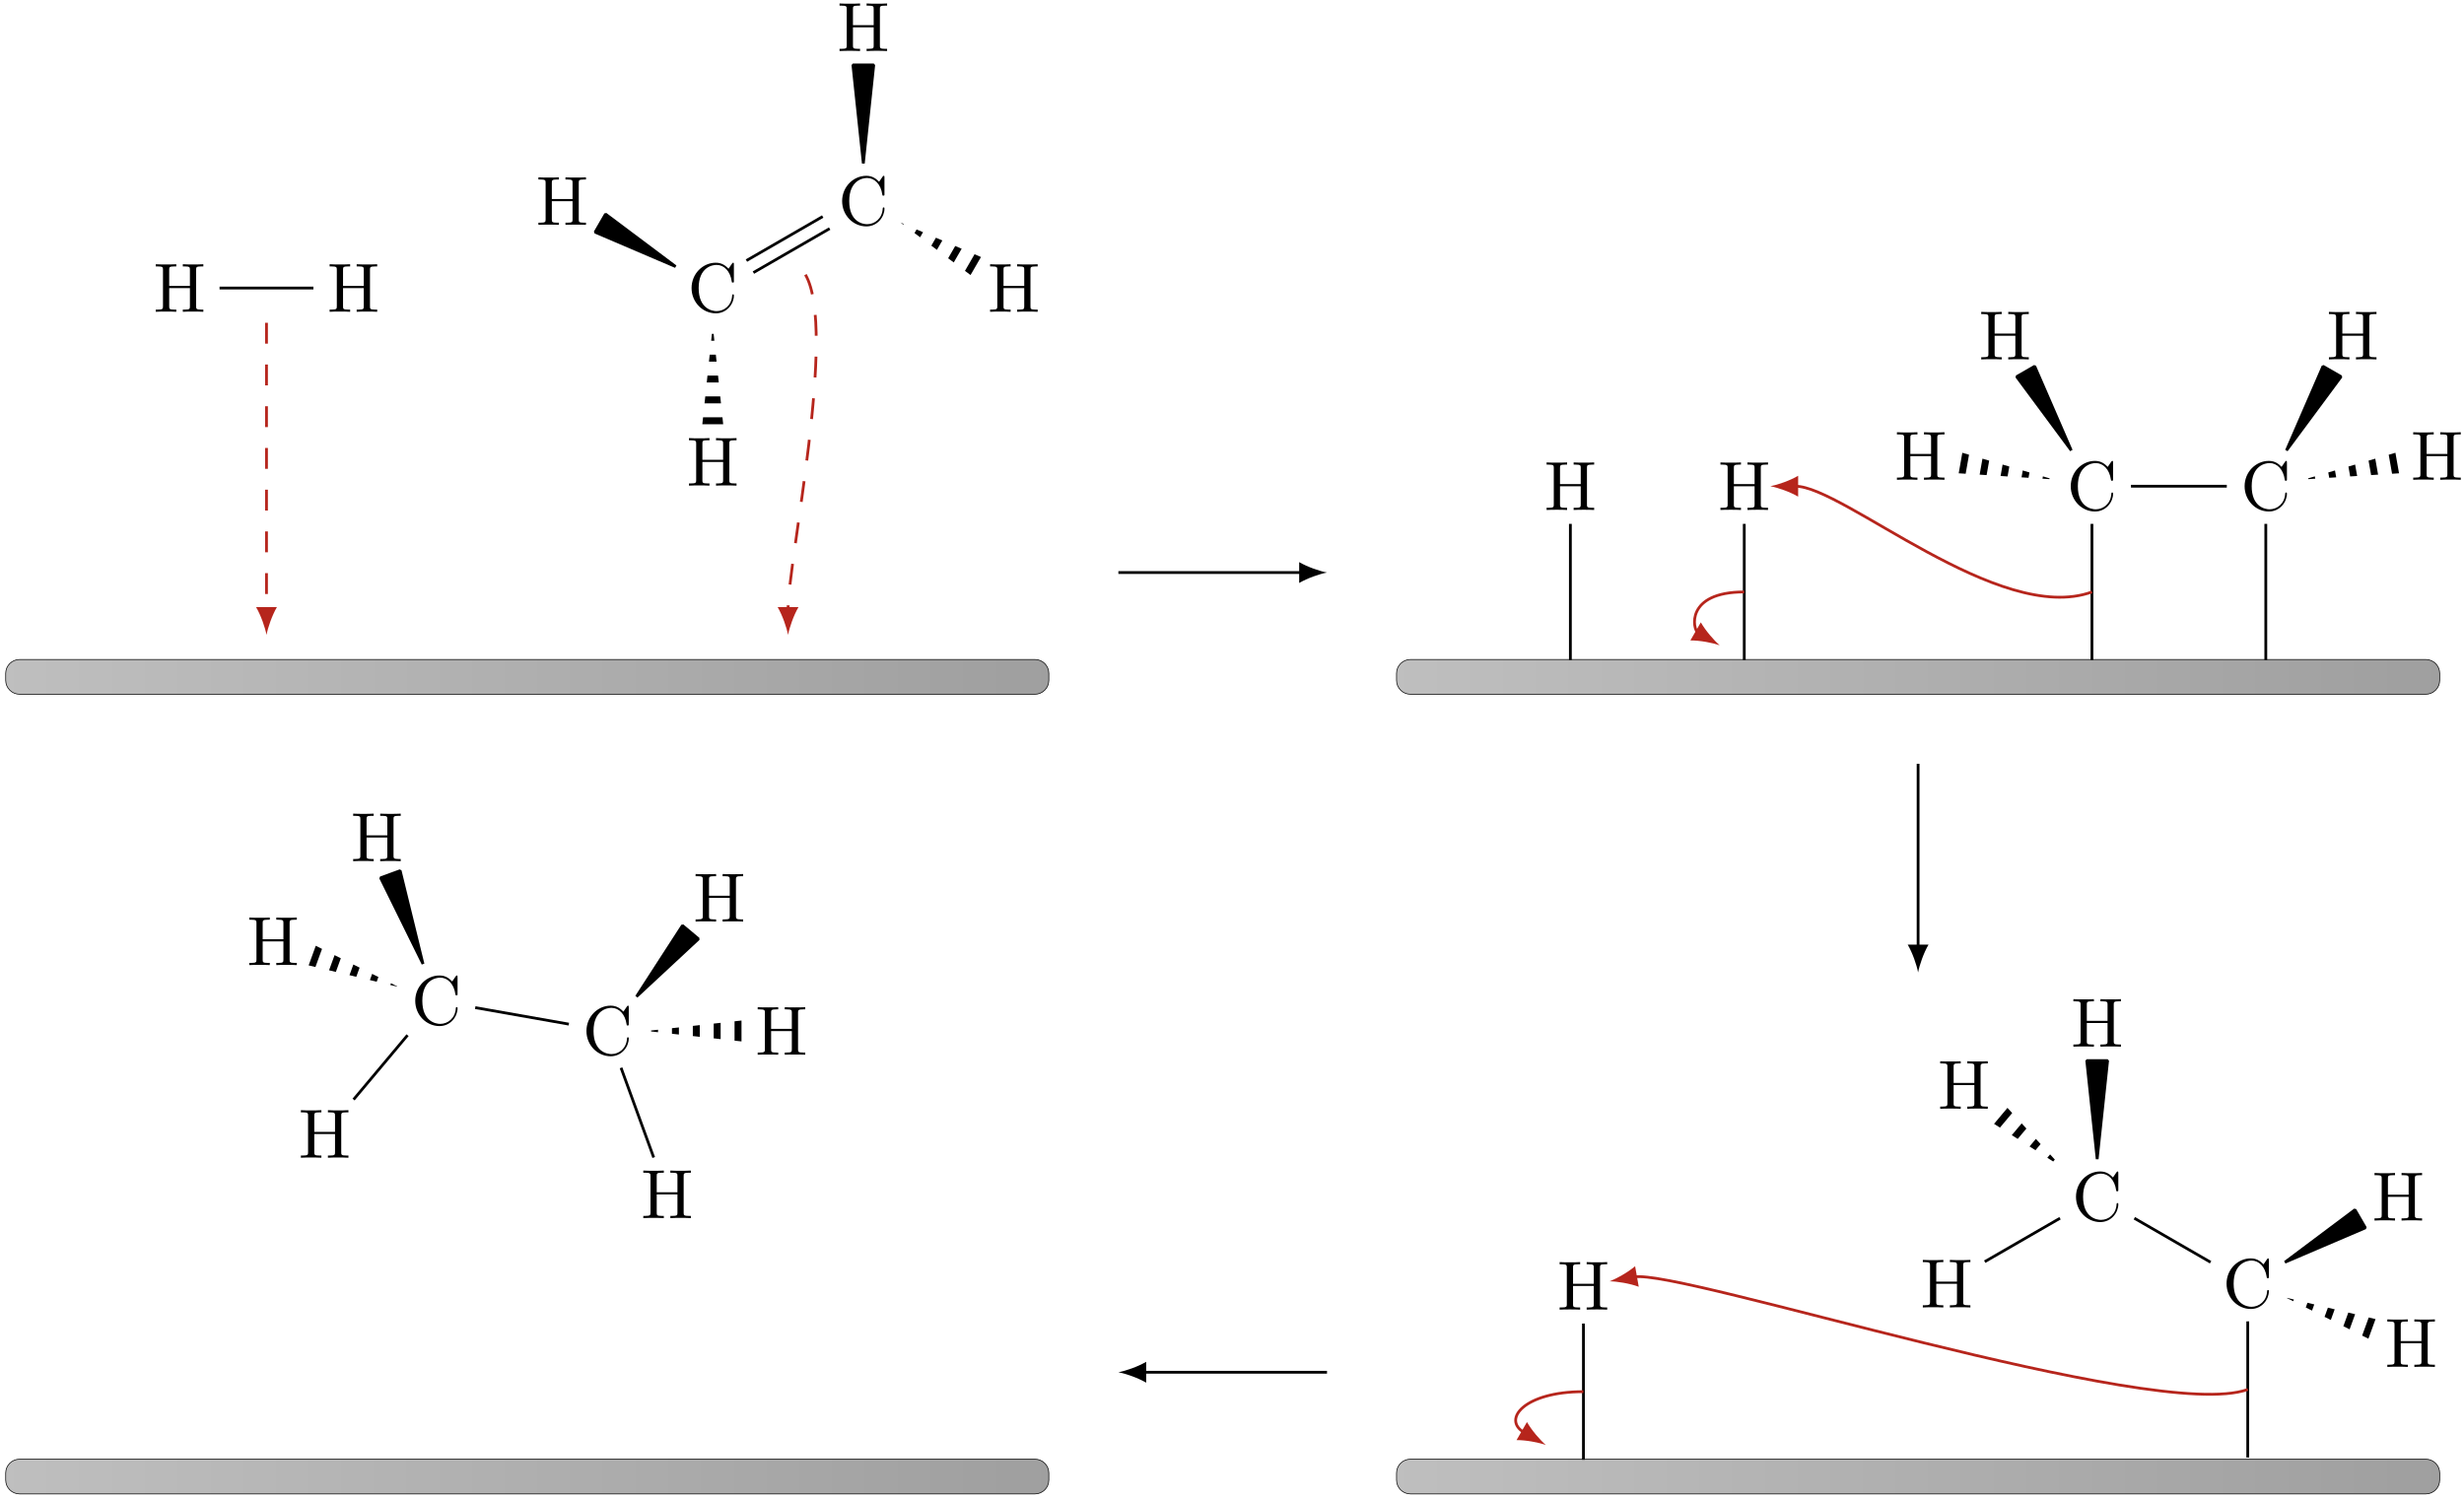 <?xml version="1.0" encoding="UTF-8"?>
<svg xmlns="http://www.w3.org/2000/svg" xmlns:xlink="http://www.w3.org/1999/xlink" width="353pt" height="215pt" viewBox="0 0 353 215" version="1.1">
<defs>
<g>
<symbol overflow="visible" id="glyph0-0">
<path style="stroke:none;" d=""/>
</symbol>
<symbol overflow="visible" id="glyph0-1">
<path style="stroke:none;" d="M 0.562 -3.406 C 0.562 -1.344 2.172 0.219 4.031 0.219 C 5.656 0.219 6.625 -1.172 6.625 -2.328 C 6.625 -2.422 6.625 -2.5 6.5 -2.5 C 6.391 -2.5 6.391 -2.438 6.375 -2.328 C 6.297 -0.906 5.234 -0.094 4.141 -0.094 C 3.531 -0.094 1.578 -0.422 1.578 -3.406 C 1.578 -6.375 3.531 -6.719 4.141 -6.719 C 5.219 -6.719 6.109 -5.812 6.312 -4.359 C 6.328 -4.219 6.328 -4.188 6.469 -4.188 C 6.625 -4.188 6.625 -4.219 6.625 -4.422 L 6.625 -6.781 C 6.625 -6.953 6.625 -7.031 6.516 -7.031 C 6.484 -7.031 6.438 -7.031 6.359 -6.906 L 5.859 -6.172 C 5.5 -6.531 4.984 -7.031 4.031 -7.031 C 2.156 -7.031 0.562 -5.438 0.562 -3.406 Z M 0.562 -3.406 "/>
</symbol>
<symbol overflow="visible" id="glyph0-2">
<path style="stroke:none;" d="M 6.109 -6.031 C 6.109 -6.391 6.125 -6.5 6.891 -6.5 L 7.141 -6.5 L 7.141 -6.812 C 6.781 -6.781 6.047 -6.781 5.672 -6.781 C 5.297 -6.781 4.547 -6.781 4.203 -6.812 L 4.203 -6.5 L 4.438 -6.5 C 5.203 -6.5 5.219 -6.391 5.219 -6.031 L 5.219 -3.703 L 2.25 -3.703 L 2.25 -6.031 C 2.25 -6.391 2.266 -6.5 3.031 -6.5 L 3.266 -6.5 L 3.266 -6.812 C 2.922 -6.781 2.188 -6.781 1.797 -6.781 C 1.422 -6.781 0.672 -6.781 0.328 -6.812 L 0.328 -6.5 L 0.562 -6.5 C 1.328 -6.5 1.359 -6.391 1.359 -6.031 L 1.359 -0.781 C 1.359 -0.422 1.328 -0.312 0.562 -0.312 L 0.328 -0.312 L 0.328 0 C 0.672 -0.031 1.422 -0.031 1.797 -0.031 C 2.172 -0.031 2.922 -0.031 3.266 0 L 3.266 -0.312 L 3.031 -0.312 C 2.266 -0.312 2.25 -0.422 2.25 -0.781 L 2.25 -3.391 L 5.219 -3.391 L 5.219 -0.781 C 5.219 -0.422 5.203 -0.312 4.438 -0.312 L 4.203 -0.312 L 4.203 0 C 4.547 -0.031 5.281 -0.031 5.656 -0.031 C 6.047 -0.031 6.781 -0.031 7.141 0 L 7.141 -0.312 L 6.891 -0.312 C 6.125 -0.312 6.109 -0.422 6.109 -0.781 Z M 6.109 -6.031 "/>
</symbol>
</g>
<clipPath id="clip1">
  <path d="M 0 94 L 151 94 L 151 100 L 0 100 Z M 0 94 "/>
</clipPath>
<clipPath id="clip2">
  <path d="M 0.816 97.473 L 0.816 96.477 C 0.816 95.375 1.711 94.484 2.809 94.484 L 148.266 94.484 C 149.367 94.484 150.258 95.375 150.258 96.477 L 150.258 97.473 C 150.258 98.57 149.367 99.465 148.266 99.465 L 2.809 99.465 C 1.711 99.465 0.816 98.57 0.816 97.473 Z M 0.816 97.473 "/>
</clipPath>
<linearGradient id="linear0" gradientUnits="userSpaceOnUse" x1="0" y1="25.003" x2="0" y2="74.997" gradientTransform="matrix(0,-0.1,-2.989,0,224.999,101.955)">
<stop offset="0" style="stop-color:rgb(62.5%,62.5%,62.5%);stop-opacity:1;"/>
<stop offset="0.031" style="stop-color:rgb(62.695%,62.695%,62.695%);stop-opacity:1;"/>
<stop offset="0.062" style="stop-color:rgb(63.086%,63.086%,63.086%);stop-opacity:1;"/>
<stop offset="0.094" style="stop-color:rgb(63.477%,63.477%,63.477%);stop-opacity:1;"/>
<stop offset="0.125" style="stop-color:rgb(63.867%,63.867%,63.867%);stop-opacity:1;"/>
<stop offset="0.156" style="stop-color:rgb(64.258%,64.258%,64.258%);stop-opacity:1;"/>
<stop offset="0.188" style="stop-color:rgb(64.648%,64.648%,64.648%);stop-opacity:1;"/>
<stop offset="0.219" style="stop-color:rgb(65.039%,65.039%,65.039%);stop-opacity:1;"/>
<stop offset="0.25" style="stop-color:rgb(65.43%,65.43%,65.43%);stop-opacity:1;"/>
<stop offset="0.281" style="stop-color:rgb(65.82%,65.82%,65.82%);stop-opacity:1;"/>
<stop offset="0.312" style="stop-color:rgb(66.211%,66.211%,66.211%);stop-opacity:1;"/>
<stop offset="0.344" style="stop-color:rgb(66.602%,66.602%,66.602%);stop-opacity:1;"/>
<stop offset="0.375" style="stop-color:rgb(66.992%,66.992%,66.992%);stop-opacity:1;"/>
<stop offset="0.406" style="stop-color:rgb(67.381%,67.381%,67.381%);stop-opacity:1;"/>
<stop offset="0.438" style="stop-color:rgb(67.772%,67.772%,67.772%);stop-opacity:1;"/>
<stop offset="0.469" style="stop-color:rgb(68.163%,68.163%,68.163%);stop-opacity:1;"/>
<stop offset="0.5" style="stop-color:rgb(68.553%,68.553%,68.553%);stop-opacity:1;"/>
<stop offset="0.531" style="stop-color:rgb(68.944%,68.944%,68.944%);stop-opacity:1;"/>
<stop offset="0.562" style="stop-color:rgb(69.334%,69.334%,69.334%);stop-opacity:1;"/>
<stop offset="0.594" style="stop-color:rgb(69.725%,69.725%,69.725%);stop-opacity:1;"/>
<stop offset="0.625" style="stop-color:rgb(70.116%,70.116%,70.116%);stop-opacity:1;"/>
<stop offset="0.656" style="stop-color:rgb(70.506%,70.506%,70.506%);stop-opacity:1;"/>
<stop offset="0.688" style="stop-color:rgb(70.897%,70.897%,70.897%);stop-opacity:1;"/>
<stop offset="0.719" style="stop-color:rgb(71.288%,71.288%,71.288%);stop-opacity:1;"/>
<stop offset="0.75" style="stop-color:rgb(71.678%,71.678%,71.678%);stop-opacity:1;"/>
<stop offset="0.781" style="stop-color:rgb(72.069%,72.069%,72.069%);stop-opacity:1;"/>
<stop offset="0.812" style="stop-color:rgb(72.459%,72.459%,72.459%);stop-opacity:1;"/>
<stop offset="0.844" style="stop-color:rgb(72.85%,72.85%,72.85%);stop-opacity:1;"/>
<stop offset="0.875" style="stop-color:rgb(73.241%,73.241%,73.241%);stop-opacity:1;"/>
<stop offset="0.906" style="stop-color:rgb(73.631%,73.631%,73.631%);stop-opacity:1;"/>
<stop offset="0.938" style="stop-color:rgb(74.022%,74.022%,74.022%);stop-opacity:1;"/>
<stop offset="0.969" style="stop-color:rgb(74.413%,74.413%,74.413%);stop-opacity:1;"/>
<stop offset="1" style="stop-color:rgb(74.803%,74.803%,74.803%);stop-opacity:1;"/>
</linearGradient>
<clipPath id="clip3">
  <path d="M 100 46 L 104 46 L 104 61 L 100 61 Z M 100 46 "/>
</clipPath>
<clipPath id="clip4">
  <path d="M 103.605 60.777 L 100.617 60.777 L 102.113 46.664 L 103.605 60.777 "/>
</clipPath>
<clipPath id="clip5">
  <path d="M 129 31 L 141 31 L 141 40 L 129 40 Z M 129 31 "/>
</clipPath>
<clipPath id="clip6">
  <path d="M 140.539 36.82 L 139.043 39.406 L 129.008 31.887 L 140.539 36.82 "/>
</clipPath>
<clipPath id="clip7">
  <path d="M 200 94 L 350 94 L 350 100 L 200 100 Z M 200 94 "/>
</clipPath>
<clipPath id="clip8">
  <path d="M 200.074 97.473 L 200.074 96.477 C 200.074 95.375 200.965 94.484 202.066 94.484 L 347.523 94.484 C 348.625 94.484 349.516 95.375 349.516 96.477 L 349.516 97.473 C 349.516 98.57 348.625 99.465 347.523 99.465 L 202.066 99.465 C 200.965 99.465 200.074 98.57 200.074 97.473 Z M 200.074 97.473 "/>
</clipPath>
<linearGradient id="linear1" gradientUnits="userSpaceOnUse" x1="0" y1="25.003" x2="0" y2="74.997" gradientTransform="matrix(0,-0.1,-2.989,0,424.255,101.955)">
<stop offset="0" style="stop-color:rgb(62.5%,62.5%,62.5%);stop-opacity:1;"/>
<stop offset="0.031" style="stop-color:rgb(62.695%,62.695%,62.695%);stop-opacity:1;"/>
<stop offset="0.062" style="stop-color:rgb(63.086%,63.086%,63.086%);stop-opacity:1;"/>
<stop offset="0.094" style="stop-color:rgb(63.477%,63.477%,63.477%);stop-opacity:1;"/>
<stop offset="0.125" style="stop-color:rgb(63.867%,63.867%,63.867%);stop-opacity:1;"/>
<stop offset="0.156" style="stop-color:rgb(64.258%,64.258%,64.258%);stop-opacity:1;"/>
<stop offset="0.188" style="stop-color:rgb(64.648%,64.648%,64.648%);stop-opacity:1;"/>
<stop offset="0.219" style="stop-color:rgb(65.039%,65.039%,65.039%);stop-opacity:1;"/>
<stop offset="0.25" style="stop-color:rgb(65.43%,65.43%,65.43%);stop-opacity:1;"/>
<stop offset="0.281" style="stop-color:rgb(65.82%,65.82%,65.82%);stop-opacity:1;"/>
<stop offset="0.312" style="stop-color:rgb(66.211%,66.211%,66.211%);stop-opacity:1;"/>
<stop offset="0.344" style="stop-color:rgb(66.602%,66.602%,66.602%);stop-opacity:1;"/>
<stop offset="0.375" style="stop-color:rgb(66.992%,66.992%,66.992%);stop-opacity:1;"/>
<stop offset="0.406" style="stop-color:rgb(67.381%,67.381%,67.381%);stop-opacity:1;"/>
<stop offset="0.438" style="stop-color:rgb(67.772%,67.772%,67.772%);stop-opacity:1;"/>
<stop offset="0.469" style="stop-color:rgb(68.163%,68.163%,68.163%);stop-opacity:1;"/>
<stop offset="0.5" style="stop-color:rgb(68.553%,68.553%,68.553%);stop-opacity:1;"/>
<stop offset="0.531" style="stop-color:rgb(68.944%,68.944%,68.944%);stop-opacity:1;"/>
<stop offset="0.562" style="stop-color:rgb(69.334%,69.334%,69.334%);stop-opacity:1;"/>
<stop offset="0.594" style="stop-color:rgb(69.725%,69.725%,69.725%);stop-opacity:1;"/>
<stop offset="0.625" style="stop-color:rgb(70.116%,70.116%,70.116%);stop-opacity:1;"/>
<stop offset="0.656" style="stop-color:rgb(70.506%,70.506%,70.506%);stop-opacity:1;"/>
<stop offset="0.688" style="stop-color:rgb(70.897%,70.897%,70.897%);stop-opacity:1;"/>
<stop offset="0.719" style="stop-color:rgb(71.288%,71.288%,71.288%);stop-opacity:1;"/>
<stop offset="0.75" style="stop-color:rgb(71.678%,71.678%,71.678%);stop-opacity:1;"/>
<stop offset="0.781" style="stop-color:rgb(72.069%,72.069%,72.069%);stop-opacity:1;"/>
<stop offset="0.812" style="stop-color:rgb(72.459%,72.459%,72.459%);stop-opacity:1;"/>
<stop offset="0.844" style="stop-color:rgb(72.85%,72.85%,72.85%);stop-opacity:1;"/>
<stop offset="0.875" style="stop-color:rgb(73.241%,73.241%,73.241%);stop-opacity:1;"/>
<stop offset="0.906" style="stop-color:rgb(73.631%,73.631%,73.631%);stop-opacity:1;"/>
<stop offset="0.938" style="stop-color:rgb(74.022%,74.022%,74.022%);stop-opacity:1;"/>
<stop offset="0.969" style="stop-color:rgb(74.413%,74.413%,74.413%);stop-opacity:1;"/>
<stop offset="1" style="stop-color:rgb(74.803%,74.803%,74.803%);stop-opacity:1;"/>
</linearGradient>
<clipPath id="clip9">
  <path d="M 280 64 L 295 64 L 295 69 L 280 69 Z M 280 64 "/>
</clipPath>
<clipPath id="clip10">
  <path d="M 280.609 67.809 L 281.129 64.867 L 294.137 68.68 L 280.609 67.809 "/>
</clipPath>
<clipPath id="clip11">
  <path d="M 330 64 L 344 64 L 344 69 L 330 69 Z M 330 64 "/>
</clipPath>
<clipPath id="clip12">
  <path d="M 343.176 64.867 L 343.695 67.809 L 330.164 68.68 L 343.176 64.867 "/>
</clipPath>
<clipPath id="clip13">
  <path d="M 200 209 L 350 209 L 350 215 L 200 215 Z M 200 209 "/>
</clipPath>
<clipPath id="clip14">
  <path d="M 200.074 212.043 L 200.074 211.047 C 200.074 209.945 200.965 209.055 202.066 209.055 L 347.523 209.055 C 348.625 209.055 349.516 209.945 349.516 211.047 L 349.516 212.043 C 349.516 213.145 348.625 214.035 347.523 214.035 L 202.066 214.035 C 200.965 214.035 200.074 213.145 200.074 212.043 Z M 200.074 212.043 "/>
</clipPath>
<linearGradient id="linear2" gradientUnits="userSpaceOnUse" x1="0" y1="25.003" x2="0" y2="74.997" gradientTransform="matrix(0,-0.1,-2.989,0,424.255,216.527)">
<stop offset="0" style="stop-color:rgb(62.5%,62.5%,62.5%);stop-opacity:1;"/>
<stop offset="0.031" style="stop-color:rgb(62.695%,62.695%,62.695%);stop-opacity:1;"/>
<stop offset="0.062" style="stop-color:rgb(63.086%,63.086%,63.086%);stop-opacity:1;"/>
<stop offset="0.094" style="stop-color:rgb(63.477%,63.477%,63.477%);stop-opacity:1;"/>
<stop offset="0.125" style="stop-color:rgb(63.867%,63.867%,63.867%);stop-opacity:1;"/>
<stop offset="0.156" style="stop-color:rgb(64.258%,64.258%,64.258%);stop-opacity:1;"/>
<stop offset="0.188" style="stop-color:rgb(64.648%,64.648%,64.648%);stop-opacity:1;"/>
<stop offset="0.219" style="stop-color:rgb(65.039%,65.039%,65.039%);stop-opacity:1;"/>
<stop offset="0.25" style="stop-color:rgb(65.43%,65.43%,65.43%);stop-opacity:1;"/>
<stop offset="0.281" style="stop-color:rgb(65.82%,65.82%,65.82%);stop-opacity:1;"/>
<stop offset="0.312" style="stop-color:rgb(66.211%,66.211%,66.211%);stop-opacity:1;"/>
<stop offset="0.344" style="stop-color:rgb(66.602%,66.602%,66.602%);stop-opacity:1;"/>
<stop offset="0.375" style="stop-color:rgb(66.992%,66.992%,66.992%);stop-opacity:1;"/>
<stop offset="0.406" style="stop-color:rgb(67.381%,67.381%,67.381%);stop-opacity:1;"/>
<stop offset="0.438" style="stop-color:rgb(67.772%,67.772%,67.772%);stop-opacity:1;"/>
<stop offset="0.469" style="stop-color:rgb(68.163%,68.163%,68.163%);stop-opacity:1;"/>
<stop offset="0.5" style="stop-color:rgb(68.553%,68.553%,68.553%);stop-opacity:1;"/>
<stop offset="0.531" style="stop-color:rgb(68.944%,68.944%,68.944%);stop-opacity:1;"/>
<stop offset="0.562" style="stop-color:rgb(69.334%,69.334%,69.334%);stop-opacity:1;"/>
<stop offset="0.594" style="stop-color:rgb(69.725%,69.725%,69.725%);stop-opacity:1;"/>
<stop offset="0.625" style="stop-color:rgb(70.116%,70.116%,70.116%);stop-opacity:1;"/>
<stop offset="0.656" style="stop-color:rgb(70.506%,70.506%,70.506%);stop-opacity:1;"/>
<stop offset="0.688" style="stop-color:rgb(70.897%,70.897%,70.897%);stop-opacity:1;"/>
<stop offset="0.719" style="stop-color:rgb(71.288%,71.288%,71.288%);stop-opacity:1;"/>
<stop offset="0.75" style="stop-color:rgb(71.678%,71.678%,71.678%);stop-opacity:1;"/>
<stop offset="0.781" style="stop-color:rgb(72.069%,72.069%,72.069%);stop-opacity:1;"/>
<stop offset="0.812" style="stop-color:rgb(72.459%,72.459%,72.459%);stop-opacity:1;"/>
<stop offset="0.844" style="stop-color:rgb(72.85%,72.85%,72.85%);stop-opacity:1;"/>
<stop offset="0.875" style="stop-color:rgb(73.241%,73.241%,73.241%);stop-opacity:1;"/>
<stop offset="0.906" style="stop-color:rgb(73.631%,73.631%,73.631%);stop-opacity:1;"/>
<stop offset="0.938" style="stop-color:rgb(74.022%,74.022%,74.022%);stop-opacity:1;"/>
<stop offset="0.969" style="stop-color:rgb(74.413%,74.413%,74.413%);stop-opacity:1;"/>
<stop offset="1" style="stop-color:rgb(74.803%,74.803%,74.803%);stop-opacity:1;"/>
</linearGradient>
<clipPath id="clip15">
  <path d="M 285 158 L 296 158 L 296 168 L 285 168 Z M 285 158 "/>
</clipPath>
<clipPath id="clip16">
  <path d="M 285.672 161.012 L 287.594 158.723 L 295.324 167.16 L 285.672 161.012 "/>
</clipPath>
<clipPath id="clip17">
  <path d="M 327 185 L 341 185 L 341 192 L 327 192 Z M 327 185 "/>
</clipPath>
<clipPath id="clip18">
  <path d="M 340.328 188.988 L 339.305 191.797 L 327.488 185.906 L 340.328 188.988 "/>
</clipPath>
<clipPath id="clip19">
  <path d="M 0 209 L 151 209 L 151 215 L 0 215 Z M 0 209 "/>
</clipPath>
<clipPath id="clip20">
  <path d="M 0.816 212.043 L 0.816 211.047 C 0.816 209.945 1.711 209.055 2.809 209.055 L 148.266 209.055 C 149.367 209.055 150.258 209.945 150.258 211.047 L 150.258 212.043 C 150.258 213.145 149.367 214.035 148.266 214.035 L 2.809 214.035 C 1.711 214.035 0.816 213.145 0.816 212.043 Z M 0.816 212.043 "/>
</clipPath>
<linearGradient id="linear3" gradientUnits="userSpaceOnUse" x1="0" y1="25.003" x2="0" y2="74.997" gradientTransform="matrix(0,-0.1,-2.989,0,224.999,216.527)">
<stop offset="0" style="stop-color:rgb(62.5%,62.5%,62.5%);stop-opacity:1;"/>
<stop offset="0.031" style="stop-color:rgb(62.695%,62.695%,62.695%);stop-opacity:1;"/>
<stop offset="0.062" style="stop-color:rgb(63.086%,63.086%,63.086%);stop-opacity:1;"/>
<stop offset="0.094" style="stop-color:rgb(63.477%,63.477%,63.477%);stop-opacity:1;"/>
<stop offset="0.125" style="stop-color:rgb(63.867%,63.867%,63.867%);stop-opacity:1;"/>
<stop offset="0.156" style="stop-color:rgb(64.258%,64.258%,64.258%);stop-opacity:1;"/>
<stop offset="0.188" style="stop-color:rgb(64.648%,64.648%,64.648%);stop-opacity:1;"/>
<stop offset="0.219" style="stop-color:rgb(65.039%,65.039%,65.039%);stop-opacity:1;"/>
<stop offset="0.25" style="stop-color:rgb(65.43%,65.43%,65.43%);stop-opacity:1;"/>
<stop offset="0.281" style="stop-color:rgb(65.82%,65.82%,65.82%);stop-opacity:1;"/>
<stop offset="0.312" style="stop-color:rgb(66.211%,66.211%,66.211%);stop-opacity:1;"/>
<stop offset="0.344" style="stop-color:rgb(66.602%,66.602%,66.602%);stop-opacity:1;"/>
<stop offset="0.375" style="stop-color:rgb(66.992%,66.992%,66.992%);stop-opacity:1;"/>
<stop offset="0.406" style="stop-color:rgb(67.381%,67.381%,67.381%);stop-opacity:1;"/>
<stop offset="0.438" style="stop-color:rgb(67.772%,67.772%,67.772%);stop-opacity:1;"/>
<stop offset="0.469" style="stop-color:rgb(68.163%,68.163%,68.163%);stop-opacity:1;"/>
<stop offset="0.5" style="stop-color:rgb(68.553%,68.553%,68.553%);stop-opacity:1;"/>
<stop offset="0.531" style="stop-color:rgb(68.944%,68.944%,68.944%);stop-opacity:1;"/>
<stop offset="0.562" style="stop-color:rgb(69.334%,69.334%,69.334%);stop-opacity:1;"/>
<stop offset="0.594" style="stop-color:rgb(69.725%,69.725%,69.725%);stop-opacity:1;"/>
<stop offset="0.625" style="stop-color:rgb(70.116%,70.116%,70.116%);stop-opacity:1;"/>
<stop offset="0.656" style="stop-color:rgb(70.506%,70.506%,70.506%);stop-opacity:1;"/>
<stop offset="0.688" style="stop-color:rgb(70.897%,70.897%,70.897%);stop-opacity:1;"/>
<stop offset="0.719" style="stop-color:rgb(71.288%,71.288%,71.288%);stop-opacity:1;"/>
<stop offset="0.75" style="stop-color:rgb(71.678%,71.678%,71.678%);stop-opacity:1;"/>
<stop offset="0.781" style="stop-color:rgb(72.069%,72.069%,72.069%);stop-opacity:1;"/>
<stop offset="0.812" style="stop-color:rgb(72.459%,72.459%,72.459%);stop-opacity:1;"/>
<stop offset="0.844" style="stop-color:rgb(72.85%,72.85%,72.85%);stop-opacity:1;"/>
<stop offset="0.875" style="stop-color:rgb(73.241%,73.241%,73.241%);stop-opacity:1;"/>
<stop offset="0.906" style="stop-color:rgb(73.631%,73.631%,73.631%);stop-opacity:1;"/>
<stop offset="0.938" style="stop-color:rgb(74.022%,74.022%,74.022%);stop-opacity:1;"/>
<stop offset="0.969" style="stop-color:rgb(74.413%,74.413%,74.413%);stop-opacity:1;"/>
<stop offset="1" style="stop-color:rgb(74.803%,74.803%,74.803%);stop-opacity:1;"/>
</linearGradient>
<clipPath id="clip21">
  <path d="M 44 135 L 58 135 L 58 142 L 44 142 Z M 44 135 "/>
</clipPath>
<clipPath id="clip22">
  <path d="M 44.215 138.309 L 45.238 135.5 L 57.055 141.391 L 44.215 138.309 "/>
</clipPath>
<clipPath id="clip23">
  <path d="M 92 146 L 107 146 L 107 150 L 92 150 Z M 92 146 "/>
</clipPath>
<clipPath id="clip24">
  <path d="M 106.23 146.211 L 106.23 149.203 L 92.641 147.707 L 106.23 146.211 "/>
</clipPath>
</defs>
<g id="surface1">
<g clip-path="url(#clip1)" clip-rule="nonzero">
<g clip-path="url(#clip2)" clip-rule="nonzero">
<path style=" stroke:none;fill-rule:nonzero;fill:url(#linear0);" d="M 150.258 99.465 L 0.816 99.465 L 0.816 94.484 L 150.258 94.484 Z M 150.258 99.465 "/>
</g>
</g>
<path style="fill:none;stroke-width:0.1;stroke-linecap:butt;stroke-linejoin:miter;stroke:rgb(0%,0%,0%);stroke-opacity:1;stroke-miterlimit:10;" d="M -0.002 1.991 L -0.002 2.987 C -0.002 4.089 0.893 4.98 1.991 4.98 L 147.448 4.98 C 148.549 4.98 149.44 4.089 149.44 2.987 L 149.44 1.991 C 149.44 0.894 148.549 -0.001 147.448 -0.001 L 1.991 -0.001 C 0.893 -0.001 -0.002 0.894 -0.002 1.991 Z M -0.002 1.991 " transform="matrix(1,0,0,-1,0.818,99.464)"/>
<g style="fill:rgb(0%,0%,0%);fill-opacity:1;">
  <use xlink:href="#glyph0-1" x="98.515" y="44.67"/>
</g>
<g style="fill:rgb(0%,0%,0%);fill-opacity:1;">
  <use xlink:href="#glyph0-2" x="76.807" y="32.217"/>
</g>
<path style="fill-rule:nonzero;fill:rgb(0%,0%,0%);fill-opacity:1;stroke-width:0.399;stroke-linecap:butt;stroke-linejoin:bevel;stroke:rgb(0%,0%,0%);stroke-opacity:1;stroke-miterlimit:10;" d="M -16.855 11.408 L -15.359 13.998 L -5.324 6.479 Z M -16.855 11.408 " transform="matrix(1,0,0,-1,102.113,44.67)"/>
<g style="fill:rgb(0%,0%,0%);fill-opacity:1;">
  <use xlink:href="#glyph0-2" x="98.377" y="69.577"/>
</g>
<g clip-path="url(#clip3)" clip-rule="nonzero">
<g clip-path="url(#clip4)" clip-rule="nonzero">
<path style="fill:none;stroke-width:2.989;stroke-linecap:butt;stroke-linejoin:miter;stroke:rgb(0%,0%,0%);stroke-opacity:1;stroke-dasharray:0.996,1.993;stroke-miterlimit:10;" d="M 0 -16.107 L 0 -1.994 " transform="matrix(1,0,0,-1,102.113,44.67)"/>
</g>
</g>
<g style="fill:rgb(0%,0%,0%);fill-opacity:1;">
  <use xlink:href="#glyph0-1" x="120.085" y="32.217"/>
</g>
<path style="fill:none;stroke-width:0.399;stroke-linecap:butt;stroke-linejoin:miter;stroke:rgb(0%,0%,0%);stroke-opacity:1;stroke-miterlimit:10;" d="M 4.824 7.338 L 15.75 13.647 " transform="matrix(1,0,0,-1,102.113,44.67)"/>
<path style="fill:none;stroke-width:0.399;stroke-linecap:butt;stroke-linejoin:miter;stroke:rgb(0%,0%,0%);stroke-opacity:1;stroke-miterlimit:10;" d="M 5.821 5.615 L 16.746 11.92 " transform="matrix(1,0,0,-1,102.113,44.67)"/>
<g style="fill:rgb(0%,0%,0%);fill-opacity:1;">
  <use xlink:href="#glyph0-2" x="141.517" y="44.67"/>
</g>
<g clip-path="url(#clip5)" clip-rule="nonzero">
<g clip-path="url(#clip6)" clip-rule="nonzero">
<path style="fill:none;stroke-width:2.989;stroke-linecap:butt;stroke-linejoin:miter;stroke:rgb(0%,0%,0%);stroke-opacity:1;stroke-dasharray:0.996,1.993;stroke-miterlimit:10;" d="M 37.68 6.557 L 26.895 12.783 " transform="matrix(1,0,0,-1,102.113,44.67)"/>
</g>
</g>
<g style="fill:rgb(0%,0%,0%);fill-opacity:1;">
  <use xlink:href="#glyph0-2" x="119.947" y="7.31"/>
</g>
<path style="fill-rule:nonzero;fill:rgb(0%,0%,0%);fill-opacity:1;stroke-width:0.399;stroke-linecap:butt;stroke-linejoin:bevel;stroke:rgb(0%,0%,0%);stroke-opacity:1;stroke-miterlimit:10;" d="M 20.075 35.369 L 23.063 35.369 L 21.571 21.252 Z M 20.075 35.369 " transform="matrix(1,0,0,-1,102.113,44.67)"/>
<g style="fill:rgb(0%,0%,0%);fill-opacity:1;">
  <use xlink:href="#glyph0-2" x="21.989" y="44.669"/>
</g>
<g style="fill:rgb(0%,0%,0%);fill-opacity:1;">
  <use xlink:href="#glyph0-2" x="46.895" y="44.669"/>
</g>
<path style="fill:none;stroke-width:0.399;stroke-linecap:butt;stroke-linejoin:miter;stroke:rgb(0%,0%,0%);stroke-opacity:1;stroke-miterlimit:10;" d="M 5.728 3.403 L 19.177 3.403 " transform="matrix(1,0,0,-1,25.725,44.669)"/>
<path style="fill:none;stroke-width:0.399;stroke-linecap:butt;stroke-linejoin:miter;stroke:rgb(71.136%,14.471%,11.115%);stroke-opacity:1;stroke-dasharray:2.989,2.989;stroke-miterlimit:10;" d="M 114.573 60.112 C 119.166 52.151 112.08 19.155 112.08 12.089 " transform="matrix(1,0,0,-1,0.818,99.464)"/>
<path style=" stroke:none;fill-rule:nonzero;fill:rgb(71.136%,14.471%,11.115%);fill-opacity:1;" d="M 112.898 90.961 C 113.098 89.898 113.695 88.172 114.395 86.977 L 111.406 86.977 C 112.102 88.172 112.699 89.898 112.898 90.961 "/>
<path style="fill:none;stroke-width:0.399;stroke-linecap:butt;stroke-linejoin:miter;stroke:rgb(71.136%,14.471%,11.115%);stroke-opacity:1;stroke-dasharray:2.989,2.989;stroke-miterlimit:10;" d="M 37.362 53.218 L 37.362 12.089 " transform="matrix(1,0,0,-1,0.818,99.464)"/>
<path style=" stroke:none;fill-rule:nonzero;fill:rgb(71.136%,14.471%,11.115%);fill-opacity:1;" d="M 38.18 90.961 C 38.379 89.898 38.977 88.172 39.672 86.977 L 36.684 86.977 C 37.383 88.172 37.98 89.898 38.18 90.961 "/>
<path style="fill:none;stroke-width:0.399;stroke-linecap:butt;stroke-linejoin:miter;stroke:rgb(0%,0%,0%);stroke-opacity:1;stroke-miterlimit:10;" d="M 159.405 17.437 L 185.705 17.437 " transform="matrix(1,0,0,-1,0.818,99.464)"/>
<path style=" stroke:none;fill-rule:nonzero;fill:rgb(0%,0%,0%);fill-opacity:1;" d="M 190.109 82.027 C 189.047 81.828 187.32 81.23 186.125 80.535 L 186.125 83.523 C 187.32 82.824 189.047 82.227 190.109 82.027 "/>
<g clip-path="url(#clip7)" clip-rule="nonzero">
<g clip-path="url(#clip8)" clip-rule="nonzero">
<path style=" stroke:none;fill-rule:nonzero;fill:url(#linear1);" d="M 349.516 99.465 L 200.074 99.465 L 200.074 94.484 L 349.516 94.484 Z M 349.516 99.465 "/>
</g>
</g>
<path style="fill:none;stroke-width:0.1;stroke-linecap:butt;stroke-linejoin:miter;stroke:rgb(0%,0%,0%);stroke-opacity:1;stroke-miterlimit:10;" d="M 199.256 1.991 L 199.256 2.987 C 199.256 4.089 200.147 4.98 201.248 4.98 L 346.705 4.98 C 347.807 4.98 348.698 4.089 348.698 2.987 L 348.698 1.991 C 348.698 0.894 347.807 -0.001 346.705 -0.001 L 201.248 -0.001 C 200.147 -0.001 199.256 0.894 199.256 1.991 Z M 199.256 1.991 " transform="matrix(1,0,0,-1,0.818,99.464)"/>
<g style="fill:rgb(0%,0%,0%);fill-opacity:1;">
  <use xlink:href="#glyph0-1" x="296.1" y="73.063"/>
</g>
<g style="fill:rgb(0%,0%,0%);fill-opacity:1;">
  <use xlink:href="#glyph0-2" x="283.508" y="51.493"/>
</g>
<path style="fill-rule:nonzero;fill:rgb(0%,0%,0%);fill-opacity:1;stroke-width:0.399;stroke-linecap:butt;stroke-linejoin:bevel;stroke:rgb(0%,0%,0%);stroke-opacity:1;stroke-miterlimit:10;" d="M -10.788 19.098 L -8.198 20.59 L -2.964 8.536 Z M -10.788 19.098 " transform="matrix(1,0,0,-1,299.698,73.063)"/>
<g style="fill:rgb(0%,0%,0%);fill-opacity:1;">
  <use xlink:href="#glyph0-2" x="271.433" y="68.738"/>
</g>
<g clip-path="url(#clip9)" clip-rule="nonzero">
<g clip-path="url(#clip10)" clip-rule="nonzero">
<path style="fill:none;stroke-width:2.989;stroke-linecap:butt;stroke-linejoin:miter;stroke:rgb(0%,0%,0%);stroke-opacity:1;stroke-dasharray:0.996,1.993;stroke-miterlimit:10;" d="M -18.831 6.723 L -5.561 4.383 " transform="matrix(1,0,0,-1,299.698,73.063)"/>
</g>
</g>
<path style="fill:none;stroke-width:0.399;stroke-linecap:butt;stroke-linejoin:miter;stroke:rgb(0%,0%,0%);stroke-opacity:1;stroke-miterlimit:10;" d="M 0.001 -1.992 L 0.001 -21.503 " transform="matrix(1,0,0,-1,299.698,73.063)"/>
<g style="fill:rgb(0%,0%,0%);fill-opacity:1;">
  <use xlink:href="#glyph0-1" x="321.007" y="73.063"/>
</g>
<path style="fill:none;stroke-width:0.399;stroke-linecap:butt;stroke-linejoin:miter;stroke:rgb(0%,0%,0%);stroke-opacity:1;stroke-miterlimit:10;" d="M 5.591 3.403 L 19.318 3.403 " transform="matrix(1,0,0,-1,299.698,73.063)"/>
<g style="fill:rgb(0%,0%,0%);fill-opacity:1;">
  <use xlink:href="#glyph0-2" x="345.397" y="68.738"/>
</g>
<g clip-path="url(#clip11)" clip-rule="nonzero">
<g clip-path="url(#clip12)" clip-rule="nonzero">
<path style="fill:none;stroke-width:2.989;stroke-linecap:butt;stroke-linejoin:miter;stroke:rgb(0%,0%,0%);stroke-opacity:1;stroke-dasharray:0.996,1.993;stroke-miterlimit:10;" d="M 43.736 6.723 L 30.466 4.383 " transform="matrix(1,0,0,-1,299.698,73.063)"/>
</g>
</g>
<g style="fill:rgb(0%,0%,0%);fill-opacity:1;">
  <use xlink:href="#glyph0-2" x="333.322" y="51.493"/>
</g>
<path style="fill-rule:nonzero;fill:rgb(0%,0%,0%);fill-opacity:1;stroke-width:0.399;stroke-linecap:butt;stroke-linejoin:bevel;stroke:rgb(0%,0%,0%);stroke-opacity:1;stroke-miterlimit:10;" d="M 33.103 20.59 L 35.693 19.098 L 27.868 8.536 Z M 33.103 20.59 " transform="matrix(1,0,0,-1,299.698,73.063)"/>
<path style="fill:none;stroke-width:0.399;stroke-linecap:butt;stroke-linejoin:miter;stroke:rgb(0%,0%,0%);stroke-opacity:1;stroke-miterlimit:10;" d="M 24.907 -1.992 L 24.907 -21.503 " transform="matrix(1,0,0,-1,299.698,73.063)"/>
<g style="fill:rgb(0%,0%,0%);fill-opacity:1;">
  <use xlink:href="#glyph0-2" x="221.242" y="73.063"/>
</g>
<path style="fill:none;stroke-width:0.399;stroke-linecap:butt;stroke-linejoin:miter;stroke:rgb(0%,0%,0%);stroke-opacity:1;stroke-miterlimit:10;" d="M -0.001 -1.992 L -0.001 -21.503 " transform="matrix(1,0,0,-1,224.978,73.063)"/>
<g style="fill:rgb(0%,0%,0%);fill-opacity:1;">
  <use xlink:href="#glyph0-2" x="246.149" y="73.063"/>
</g>
<path style="fill:none;stroke-width:0.399;stroke-linecap:butt;stroke-linejoin:miter;stroke:rgb(0%,0%,0%);stroke-opacity:1;stroke-miterlimit:10;" d="M 24.909 -1.992 L 24.909 -21.503 " transform="matrix(1,0,0,-1,224.978,73.063)"/>
<path style="fill:none;stroke-width:0.399;stroke-linecap:butt;stroke-linejoin:miter;stroke:rgb(71.136%,14.471%,11.115%);stroke-opacity:1;stroke-miterlimit:10;" d="M 298.885 14.655 C 285.565 9.808 263.245 29.804 256.393 29.804 " transform="matrix(1,0,0,-1,0.818,99.464)"/>
<path style=" stroke:none;fill-rule:nonzero;fill:rgb(71.136%,14.471%,11.115%);fill-opacity:1;" d="M 253.625 69.66 C 254.688 69.859 256.414 70.457 257.609 71.152 L 257.609 68.164 C 256.414 68.863 254.688 69.461 253.625 69.66 "/>
<path style="fill:none;stroke-width:0.399;stroke-linecap:butt;stroke-linejoin:miter;stroke:rgb(71.136%,14.471%,11.115%);stroke-opacity:1;stroke-miterlimit:10;" d="M 249.069 14.655 C 240.565 14.655 241.705 9.234 242.444 8.808 " transform="matrix(1,0,0,-1,0.818,99.464)"/>
<path style=" stroke:none;fill-rule:nonzero;fill:rgb(71.136%,14.471%,11.115%);fill-opacity:1;" d="M 246.367 92.449 C 245.547 91.746 244.352 90.367 243.664 89.164 L 242.168 91.754 C 243.555 91.746 245.348 92.094 246.367 92.449 "/>
<path style="fill:none;stroke-width:0.399;stroke-linecap:butt;stroke-linejoin:miter;stroke:rgb(0%,0%,0%);stroke-opacity:1;stroke-miterlimit:10;" d="M 273.975 -9.962 L 273.975 -36.266 " transform="matrix(1,0,0,-1,0.818,99.464)"/>
<path style=" stroke:none;fill-rule:nonzero;fill:rgb(0%,0%,0%);fill-opacity:1;" d="M 274.793 139.316 C 274.992 138.254 275.59 136.527 276.289 135.332 L 273.301 135.332 C 273.996 136.527 274.594 138.254 274.793 139.316 "/>
<g clip-path="url(#clip13)" clip-rule="nonzero">
<g clip-path="url(#clip14)" clip-rule="nonzero">
<path style=" stroke:none;fill-rule:nonzero;fill:url(#linear2);" d="M 349.516 214.035 L 200.074 214.035 L 200.074 209.055 L 349.516 209.055 Z M 349.516 214.035 "/>
</g>
</g>
<path style="fill:none;stroke-width:0.1;stroke-linecap:butt;stroke-linejoin:miter;stroke:rgb(0%,0%,0%);stroke-opacity:1;stroke-miterlimit:10;" d="M 199.256 -112.579 L 199.256 -111.583 C 199.256 -110.481 200.147 -109.591 201.248 -109.591 L 346.705 -109.591 C 347.807 -109.591 348.698 -110.481 348.698 -111.583 L 348.698 -112.579 C 348.698 -113.681 347.807 -114.571 346.705 -114.571 L 201.248 -114.571 C 200.147 -114.571 199.256 -113.681 199.256 -112.579 Z M 199.256 -112.579 " transform="matrix(1,0,0,-1,0.818,99.464)"/>
<g style="fill:rgb(0%,0%,0%);fill-opacity:1;">
  <use xlink:href="#glyph0-1" x="296.851" y="174.865"/>
</g>
<g style="fill:rgb(0%,0%,0%);fill-opacity:1;">
  <use xlink:href="#glyph0-2" x="296.713" y="149.958"/>
</g>
<path style="fill-rule:nonzero;fill:rgb(0%,0%,0%);fill-opacity:1;stroke-width:0.399;stroke-linecap:butt;stroke-linejoin:bevel;stroke:rgb(0%,0%,0%);stroke-opacity:1;stroke-miterlimit:10;" d="M -1.496 22.916 L 1.496 22.916 L 0 8.799 Z M -1.496 22.916 " transform="matrix(1,0,0,-1,300.449,174.865)"/>
<g style="fill:rgb(0%,0%,0%);fill-opacity:1;">
  <use xlink:href="#glyph0-2" x="277.633" y="158.855"/>
</g>
<g clip-path="url(#clip15)" clip-rule="nonzero">
<g clip-path="url(#clip16)" clip-rule="nonzero">
<path style="fill:none;stroke-width:2.989;stroke-linecap:butt;stroke-linejoin:miter;stroke:rgb(0%,0%,0%);stroke-opacity:1;stroke-dasharray:0.996,1.993;stroke-miterlimit:10;" d="M -13.816 14.998 L -5.125 7.705 " transform="matrix(1,0,0,-1,300.449,174.865)"/>
</g>
</g>
<g style="fill:rgb(0%,0%,0%);fill-opacity:1;">
  <use xlink:href="#glyph0-2" x="275.143" y="187.318"/>
</g>
<path style="fill:none;stroke-width:0.399;stroke-linecap:butt;stroke-linejoin:miter;stroke:rgb(0%,0%,0%);stroke-opacity:1;stroke-miterlimit:10;" d="M -5.324 0.33 L -16.109 -5.897 " transform="matrix(1,0,0,-1,300.449,174.865)"/>
<g style="fill:rgb(0%,0%,0%);fill-opacity:1;">
  <use xlink:href="#glyph0-1" x="318.421" y="187.318"/>
</g>
<path style="fill:none;stroke-width:0.399;stroke-linecap:butt;stroke-linejoin:miter;stroke:rgb(0%,0%,0%);stroke-opacity:1;stroke-miterlimit:10;" d="M 5.324 0.33 L 16.246 -5.975 " transform="matrix(1,0,0,-1,300.449,174.865)"/>
<g style="fill:rgb(0%,0%,0%);fill-opacity:1;">
  <use xlink:href="#glyph0-2" x="341.687" y="195.837"/>
</g>
<g clip-path="url(#clip17)" clip-rule="nonzero">
<g clip-path="url(#clip18)" clip-rule="nonzero">
<path style="fill:none;stroke-width:2.989;stroke-linecap:butt;stroke-linejoin:miter;stroke:rgb(0%,0%,0%);stroke-opacity:1;stroke-dasharray:0.996,1.993;stroke-miterlimit:10;" d="M 39.367 -15.526 L 27.039 -11.041 " transform="matrix(1,0,0,-1,300.449,174.865)"/>
</g>
</g>
<g style="fill:rgb(0%,0%,0%);fill-opacity:1;">
  <use xlink:href="#glyph0-2" x="339.852" y="174.865"/>
</g>
<path style="fill-rule:nonzero;fill:rgb(0%,0%,0%);fill-opacity:1;stroke-width:0.399;stroke-linecap:butt;stroke-linejoin:bevel;stroke:rgb(0%,0%,0%);stroke-opacity:1;stroke-miterlimit:10;" d="M 36.93 1.545 L 38.426 -1.045 L 26.895 -5.975 Z M 36.93 1.545 " transform="matrix(1,0,0,-1,300.449,174.865)"/>
<path style="fill:none;stroke-width:0.399;stroke-linecap:butt;stroke-linejoin:miter;stroke:rgb(0%,0%,0%);stroke-opacity:1;stroke-miterlimit:10;" d="M 21.571 -14.447 L 21.571 -33.955 " transform="matrix(1,0,0,-1,300.449,174.865)"/>
<g style="fill:rgb(0%,0%,0%);fill-opacity:1;">
  <use xlink:href="#glyph0-2" x="223.11" y="187.633"/>
</g>
<path style="fill:none;stroke-width:0.399;stroke-linecap:butt;stroke-linejoin:miter;stroke:rgb(0%,0%,0%);stroke-opacity:1;stroke-miterlimit:10;" d="M 0.002 -1.992 L 0.002 -21.504 " transform="matrix(1,0,0,-1,226.846,187.633)"/>
<path style="fill:none;stroke-width:0.399;stroke-linecap:butt;stroke-linejoin:miter;stroke:rgb(71.136%,14.471%,11.115%);stroke-opacity:1;stroke-miterlimit:10;" d="M 321.205 -99.602 C 307.885 -104.45 239.991 -82.306 233.299 -83.485 " transform="matrix(1,0,0,-1,0.818,99.464)"/>
<path style=" stroke:none;fill-rule:nonzero;fill:rgb(71.136%,14.471%,11.115%);fill-opacity:1;" d="M 230.586 183.57 C 231.664 183.582 233.469 183.871 234.77 184.352 L 234.25 181.41 C 233.195 182.305 231.598 183.191 230.586 183.57 "/>
<path style="fill:none;stroke-width:0.399;stroke-linecap:butt;stroke-linejoin:miter;stroke:rgb(71.136%,14.471%,11.115%);stroke-opacity:1;stroke-miterlimit:10;" d="M 226.03 -99.919 C 217.526 -99.919 214.342 -103.923 217.537 -105.766 " transform="matrix(1,0,0,-1,0.818,99.464)"/>
<path style=" stroke:none;fill-rule:nonzero;fill:rgb(71.136%,14.471%,11.115%);fill-opacity:1;" d="M 221.461 207.023 C 220.641 206.32 219.445 204.938 218.758 203.734 L 217.262 206.324 C 218.648 206.316 220.441 206.664 221.461 207.023 "/>
<path style="fill:none;stroke-width:0.399;stroke-linecap:butt;stroke-linejoin:miter;stroke:rgb(0%,0%,0%);stroke-opacity:1;stroke-miterlimit:10;" d="M 189.291 -97.138 L 162.991 -97.138 " transform="matrix(1,0,0,-1,0.818,99.464)"/>
<path style=" stroke:none;fill-rule:nonzero;fill:rgb(0%,0%,0%);fill-opacity:1;" d="M 160.223 196.602 C 161.285 196.801 163.012 197.398 164.207 198.094 L 164.207 195.105 C 163.012 195.805 161.285 196.402 160.223 196.602 "/>
<g clip-path="url(#clip19)" clip-rule="nonzero">
<g clip-path="url(#clip20)" clip-rule="nonzero">
<path style=" stroke:none;fill-rule:nonzero;fill:url(#linear3);" d="M 150.258 214.035 L 0.816 214.035 L 0.816 209.055 L 150.258 209.055 Z M 150.258 214.035 "/>
</g>
</g>
<path style="fill:none;stroke-width:0.1;stroke-linecap:butt;stroke-linejoin:miter;stroke:rgb(0%,0%,0%);stroke-opacity:1;stroke-miterlimit:10;" d="M -0.002 -112.579 L -0.002 -111.583 C -0.002 -110.481 0.893 -109.591 1.991 -109.591 L 147.448 -109.591 C 148.549 -109.591 149.44 -110.481 149.44 -111.583 L 149.44 -112.579 C 149.44 -113.681 148.549 -114.571 147.448 -114.571 L 1.991 -114.571 C 0.893 -114.571 -0.002 -113.681 -0.002 -112.579 Z M -0.002 -112.579 " transform="matrix(1,0,0,-1,0.818,99.464)"/>
<g style="fill:rgb(0%,0%,0%);fill-opacity:1;">
  <use xlink:href="#glyph0-1" x="58.925" y="146.786"/>
</g>
<g style="fill:rgb(0%,0%,0%);fill-opacity:1;">
  <use xlink:href="#glyph0-2" x="50.268" y="123.382"/>
</g>
<path style="fill-rule:nonzero;fill:rgb(0%,0%,0%);fill-opacity:1;stroke-width:0.399;stroke-linecap:butt;stroke-linejoin:bevel;stroke:rgb(0%,0%,0%);stroke-opacity:1;stroke-miterlimit:10;" d="M -8.003 21.02 L -5.195 22.044 L -1.921 8.681 Z M -8.003 21.02 " transform="matrix(1,0,0,-1,62.523,146.786)"/>
<g style="fill:rgb(0%,0%,0%);fill-opacity:1;">
  <use xlink:href="#glyph0-2" x="35.382" y="138.268"/>
</g>
<g clip-path="url(#clip21)" clip-rule="nonzero">
<g clip-path="url(#clip22)" clip-rule="nonzero">
<path style="fill:none;stroke-width:2.989;stroke-linecap:butt;stroke-linejoin:miter;stroke:rgb(0%,0%,0%);stroke-opacity:1;stroke-dasharray:0.996,1.993;stroke-miterlimit:10;" d="M -17.796 9.88 L -5.468 5.395 " transform="matrix(1,0,0,-1,62.523,146.786)"/>
</g>
</g>
<g style="fill:rgb(0%,0%,0%);fill-opacity:1;">
  <use xlink:href="#glyph0-2" x="42.777" y="165.866"/>
</g>
<path style="fill:none;stroke-width:0.399;stroke-linecap:butt;stroke-linejoin:miter;stroke:rgb(0%,0%,0%);stroke-opacity:1;stroke-miterlimit:10;" d="M -4.136 -1.526 L -11.871 -10.745 " transform="matrix(1,0,0,-1,62.523,146.786)"/>
<g style="fill:rgb(0%,0%,0%);fill-opacity:1;">
  <use xlink:href="#glyph0-1" x="83.454" y="151.111"/>
</g>
<path style="fill:none;stroke-width:0.399;stroke-linecap:butt;stroke-linejoin:miter;stroke:rgb(0%,0%,0%);stroke-opacity:1;stroke-miterlimit:10;" d="M 5.559 2.423 L 18.969 0.059 " transform="matrix(1,0,0,-1,62.523,146.786)"/>
<g style="fill:rgb(0%,0%,0%);fill-opacity:1;">
  <use xlink:href="#glyph0-2" x="108.222" y="151.111"/>
</g>
<g clip-path="url(#clip23)" clip-rule="nonzero">
<g clip-path="url(#clip24)" clip-rule="nonzero">
<path style="fill:none;stroke-width:2.989;stroke-linecap:butt;stroke-linejoin:miter;stroke:rgb(0%,0%,0%);stroke-opacity:1;stroke-dasharray:0.996,1.993;stroke-miterlimit:10;" d="M 43.707 -0.921 L 30.118 -0.921 " transform="matrix(1,0,0,-1,62.523,146.786)"/>
</g>
</g>
<g style="fill:rgb(0%,0%,0%);fill-opacity:1;">
  <use xlink:href="#glyph0-2" x="99.325" y="132.032"/>
</g>
<path style="fill-rule:nonzero;fill:rgb(0%,0%,0%);fill-opacity:1;stroke-width:0.399;stroke-linecap:butt;stroke-linejoin:bevel;stroke:rgb(0%,0%,0%);stroke-opacity:1;stroke-miterlimit:10;" d="M 35.254 14.188 L 37.547 12.266 L 28.665 4.009 Z M 35.254 14.188 " transform="matrix(1,0,0,-1,62.523,146.786)"/>
<g style="fill:rgb(0%,0%,0%);fill-opacity:1;">
  <use xlink:href="#glyph0-2" x="91.834" y="174.516"/>
</g>
<path style="fill:none;stroke-width:0.399;stroke-linecap:butt;stroke-linejoin:miter;stroke:rgb(0%,0%,0%);stroke-opacity:1;stroke-miterlimit:10;" d="M 26.45 -6.198 L 31.129 -19.05 " transform="matrix(1,0,0,-1,62.523,146.786)"/>
</g>
</svg>
